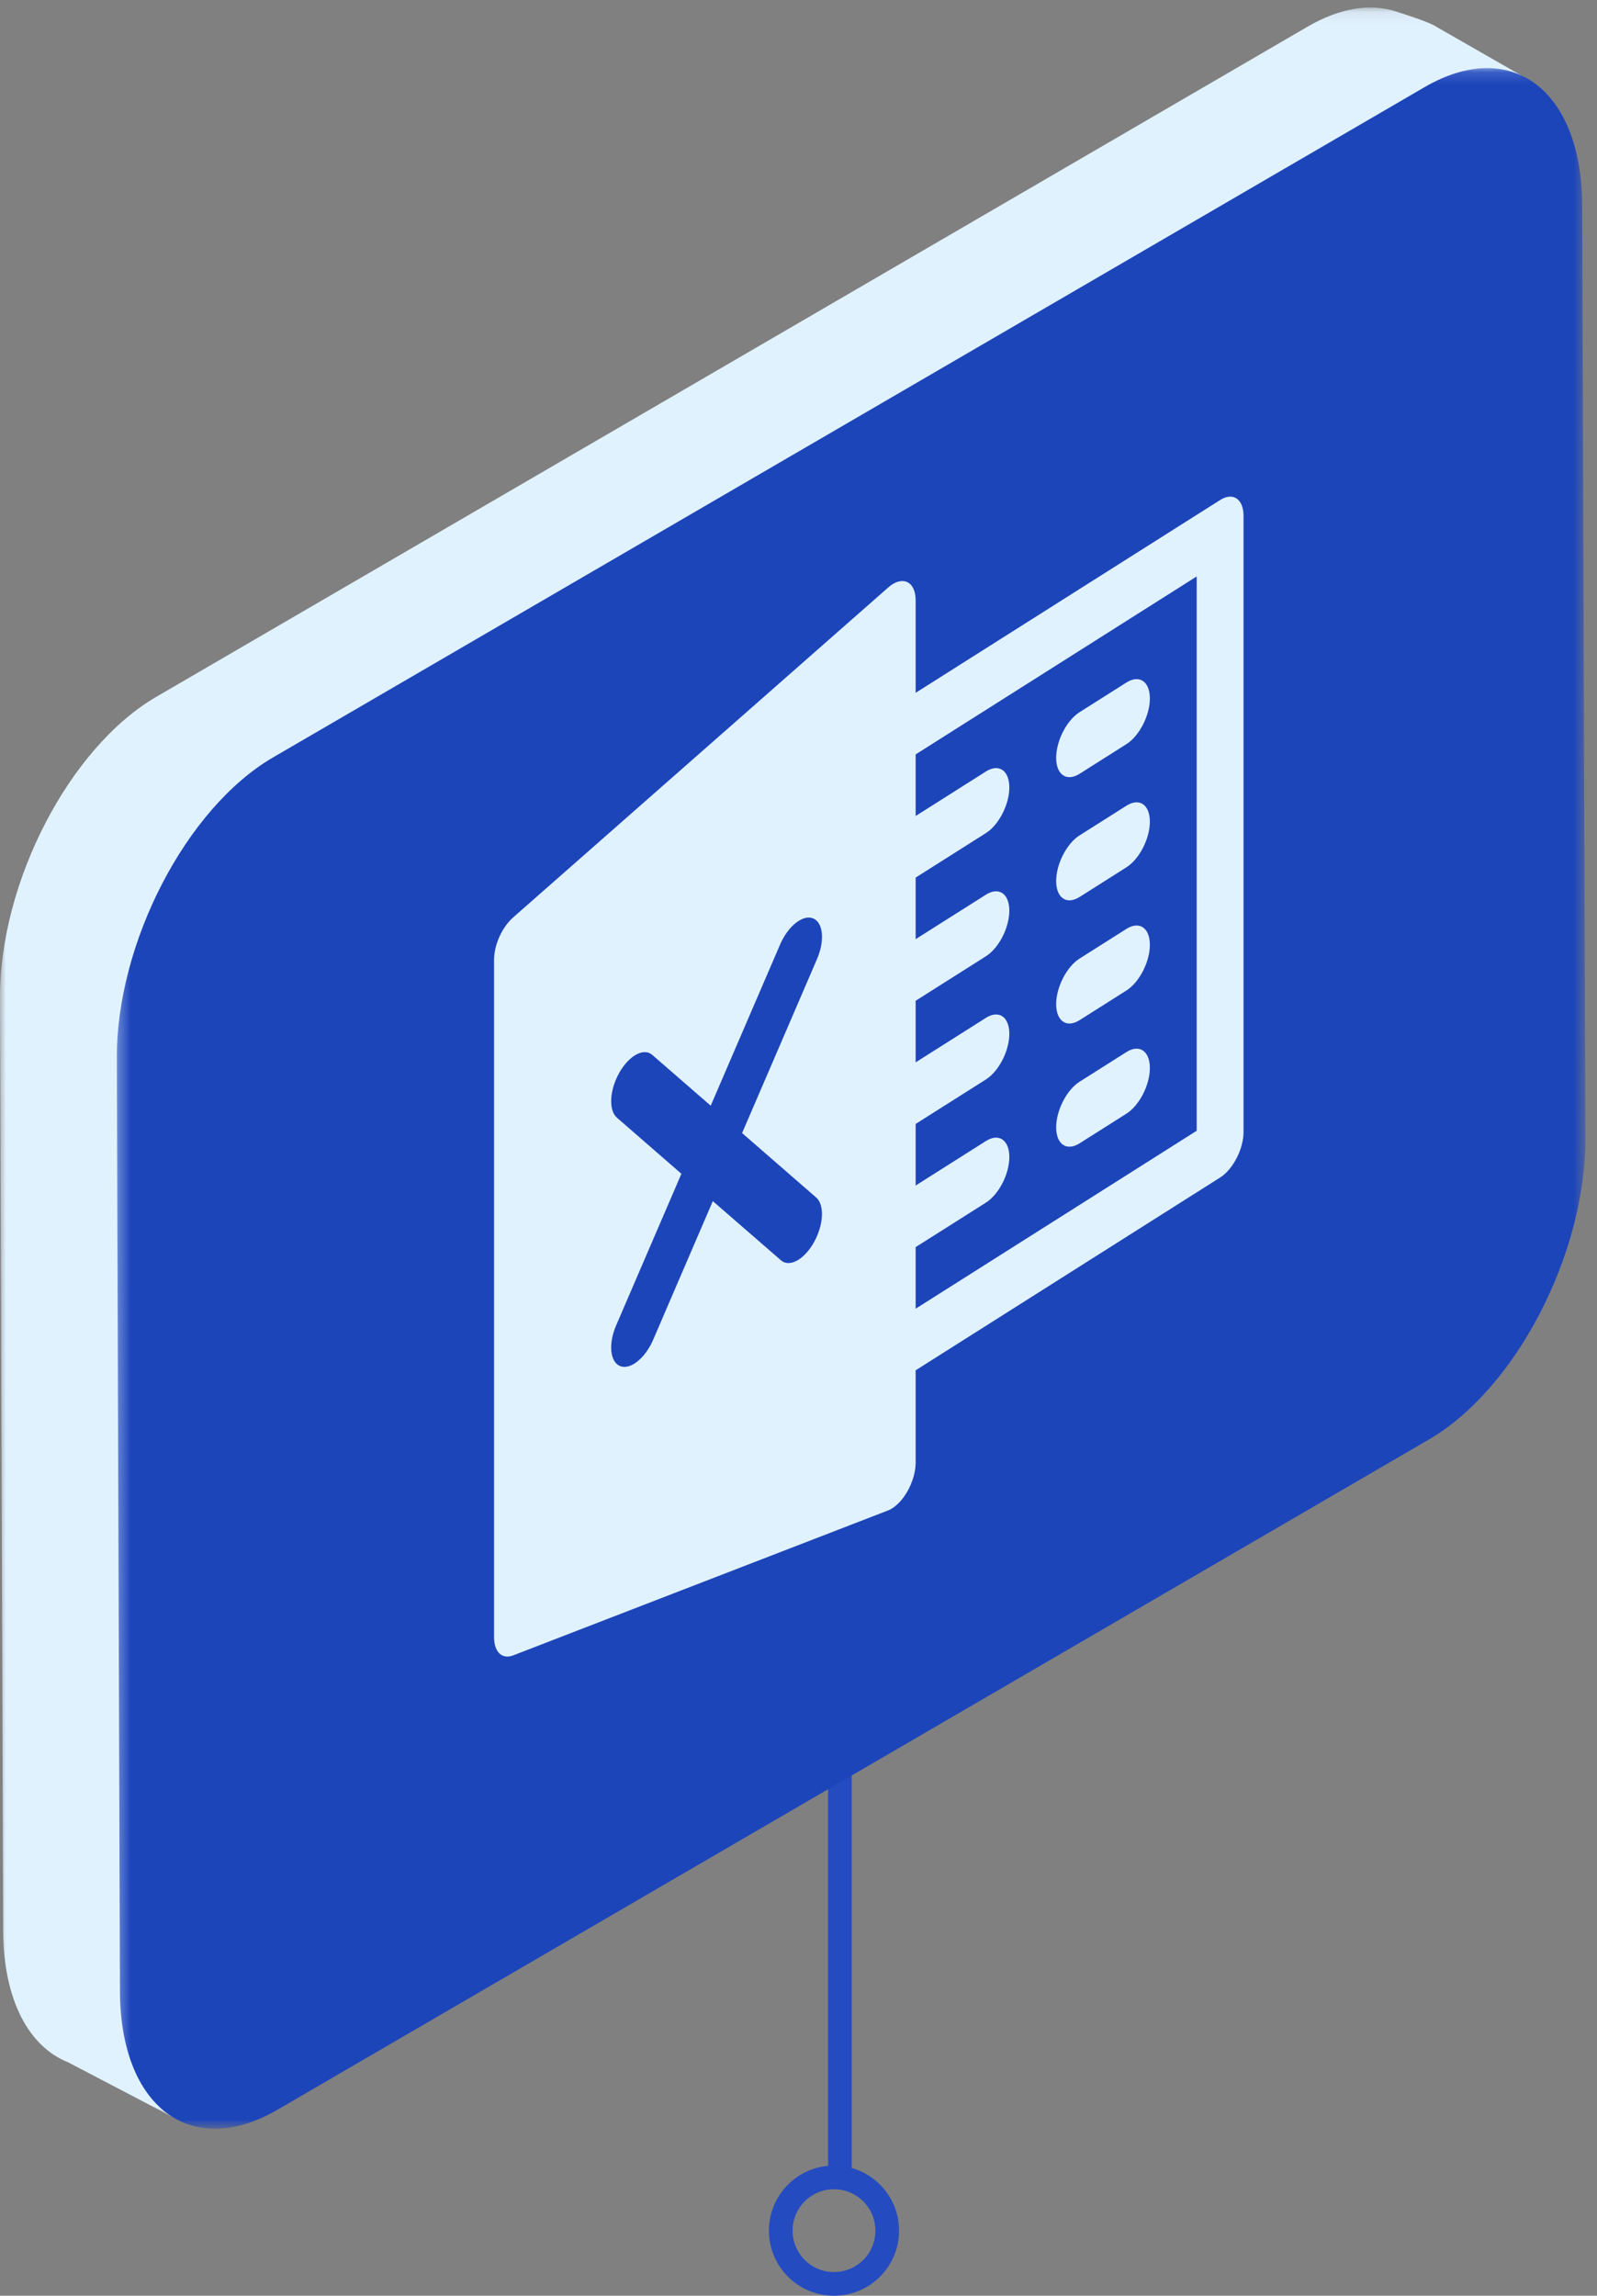 <?xml version="1.0" encoding="UTF-8"?>
<svg width="135px" height="194px" viewBox="0 0 135 194" version="1.1" xmlns="http://www.w3.org/2000/svg" xmlns:xlink="http://www.w3.org/1999/xlink">
    <rect x="0" y="0" width="135" height="194" fill="#808080" stroke="none"/>
    <!-- Generator: Sketch 52.2 (67145) - http://www.bohemiancoding.com/sketch -->
    <title>v</title>
    <desc>Created with Sketch.</desc>
    <defs>
        <polygon id="path-1" points="0 0.114 129.382 0.114 129.382 178.478 0 178.478"></polygon>
        <polygon id="path-3" points="0.331 0.144 124.475 0.144 124.475 174.275 0.331 174.275"></polygon>
    </defs>
    <g id="v" stroke="none" stroke-width="1" fill="none" fill-rule="evenodd">
        <g id="Group-29">
            <g id="Group-8-Copy-2" transform="translate(66, 121)" stroke="#244BC0" stroke-width="2">
                <path d="M5,0 L5,63.43" id="Path-3"></path>
                <circle id="Oval-2" cx="4.5" cy="67.5" r="4.5"></circle>
            </g>
            <g id="Group-17">
                <g id="Group-3" transform="translate(0, 0.522)">
                    <mask id="mask-2" fill="white">
                        <use xlink:href="#path-1"></use>
                    </mask>
                    <g id="Clip-2"></g>
                    <path d="M129.382,6.302 L121.482,1.777 C120.903,1.356 118.658,0.658 117.985,0.442 L117.984,0.441 C115.857,-0.243 113.296,0.125 110.544,1.727 L13.212,58.363 C5.882,62.628 -0.033,74.025 0,83.817 L0.267,162.623 C0.287,168.495 2.451,172.437 5.752,173.749 L14.798,178.478 L21.905,167.799 L110.932,115.996 C118.262,111.73 124.177,100.334 124.144,90.542 L123.886,14.561 L129.382,6.302 Z" id="Fill-1" fill="#E1F2FF" mask="url(#mask-2)"></path>
                </g>
                <g id="Group-6" transform="translate(9.541, 5.611)">
                    <mask id="mask-4" fill="white">
                        <use xlink:href="#path-3"></use>
                    </mask>
                    <g id="Clip-5"></g>
                    <path d="M124.207,11.766 C124.173,1.973 118.204,-2.508 110.874,1.758 L13.543,58.393 C6.213,62.659 0.298,74.055 0.331,83.848 L0.599,162.653 C0.632,172.446 6.601,176.927 13.931,172.662 L111.262,116.026 C118.592,111.761 124.508,100.365 124.475,90.572 L124.207,11.766 Z" id="Fill-4" fill="#1D45BA" mask="url(#mask-4)"></path>
                </g>
                <path d="M101.161,95.554 L77.403,110.592 L77.403,105.387 L83.342,101.628 C84.436,100.936 85.322,99.209 85.322,97.772 C85.322,96.336 84.436,95.731 83.342,96.423 L77.403,100.183 L77.403,94.978 L83.342,91.219 C84.436,90.527 85.322,88.8 85.322,87.364 C85.322,85.927 84.436,85.322 83.342,86.014 L77.403,89.774 L77.403,84.569 L83.342,80.809 C84.436,80.118 85.322,78.39 85.322,76.954 C85.322,75.517 84.436,74.913 83.342,75.605 L77.403,79.364 L77.403,74.159 L83.342,70.4 C84.436,69.708 85.322,67.981 85.322,66.545 C85.322,65.108 84.436,64.504 83.342,65.196 L77.403,68.955 L77.403,63.75 L101.161,48.712 L101.161,95.554 Z M68.993,101.192 C69.713,101.813 69.63,103.51 68.806,104.979 C68.43,105.648 67.967,106.155 67.504,106.449 C66.953,106.797 66.407,106.841 66.015,106.501 L60.257,101.5 L55.208,113.231 C54.817,114.135 54.231,114.849 53.644,115.22 C53.221,115.489 52.793,115.583 52.429,115.444 C51.566,115.105 51.411,113.568 52.08,112.011 L57.601,99.19 L52.156,94.454 C51.435,93.833 51.518,92.136 52.342,90.667 C53.162,89.202 54.409,88.516 55.138,89.143 L60.079,93.436 L65.944,79.815 C66.616,78.26 67.86,77.264 68.723,77.603 C69.586,77.936 69.741,79.473 69.068,81.039 L62.732,95.749 L68.993,101.192 Z M103.141,42.255 L77.403,58.546 L77.403,50.739 C77.403,49.963 77.142,49.395 76.686,49.189 C76.235,48.98 75.629,49.15 75.059,49.667 L43.381,77.525 C42.442,78.348 41.766,79.849 41.766,81.102 L41.766,138.354 C41.766,139.602 42.442,140.251 43.381,139.887 L75.059,127.643 C75.178,127.599 75.3,127.537 75.423,127.459 C75.882,127.168 76.329,126.677 76.686,126.061 C77.142,125.278 77.403,124.374 77.403,123.603 L77.403,115.797 L103.141,99.506 C104.234,98.814 105.121,97.087 105.121,95.65 L105.121,43.604 C105.121,42.167 104.234,41.563 103.141,42.255 Z" id="Fill-7" fill="#E1F2FF"></path>
                <path d="M95.222,57.676 L91.262,60.182 C90.169,60.874 89.282,62.602 89.282,64.038 C89.282,65.475 90.169,66.079 91.262,65.388 L95.222,62.881 C96.314,62.189 97.202,60.462 97.202,59.025 C97.202,57.589 96.314,56.985 95.222,57.676" id="Fill-9" fill="#E1F2FF"></path>
                <path d="M95.222,68.086 L91.262,70.592 C90.169,71.284 89.282,73.011 89.282,74.447 C89.282,75.884 90.169,76.488 91.262,75.797 L95.222,73.29 C96.314,72.598 97.202,70.872 97.202,69.435 C97.202,67.999 96.314,67.394 95.222,68.086" id="Fill-11" fill="#E1F2FF"></path>
                <path d="M95.222,78.495 L91.262,81.001 C90.169,81.693 89.282,83.421 89.282,84.857 C89.282,86.294 90.169,86.898 91.262,86.206 L95.222,83.7 C96.314,83.008 97.202,81.28 97.202,79.844 C97.202,78.408 96.314,77.804 95.222,78.495" id="Fill-13" fill="#E1F2FF"></path>
                <path d="M95.222,88.904 L91.262,91.41 C90.169,92.102 89.282,93.83 89.282,95.266 C89.282,96.703 90.169,97.307 91.262,96.615 L95.222,94.109 C96.314,93.417 97.202,91.69 97.202,90.253 C97.202,88.817 96.314,88.212 95.222,88.904" id="Fill-15" fill="#E1F2FF"></path>
            </g>
        </g>
    </g>
</svg>